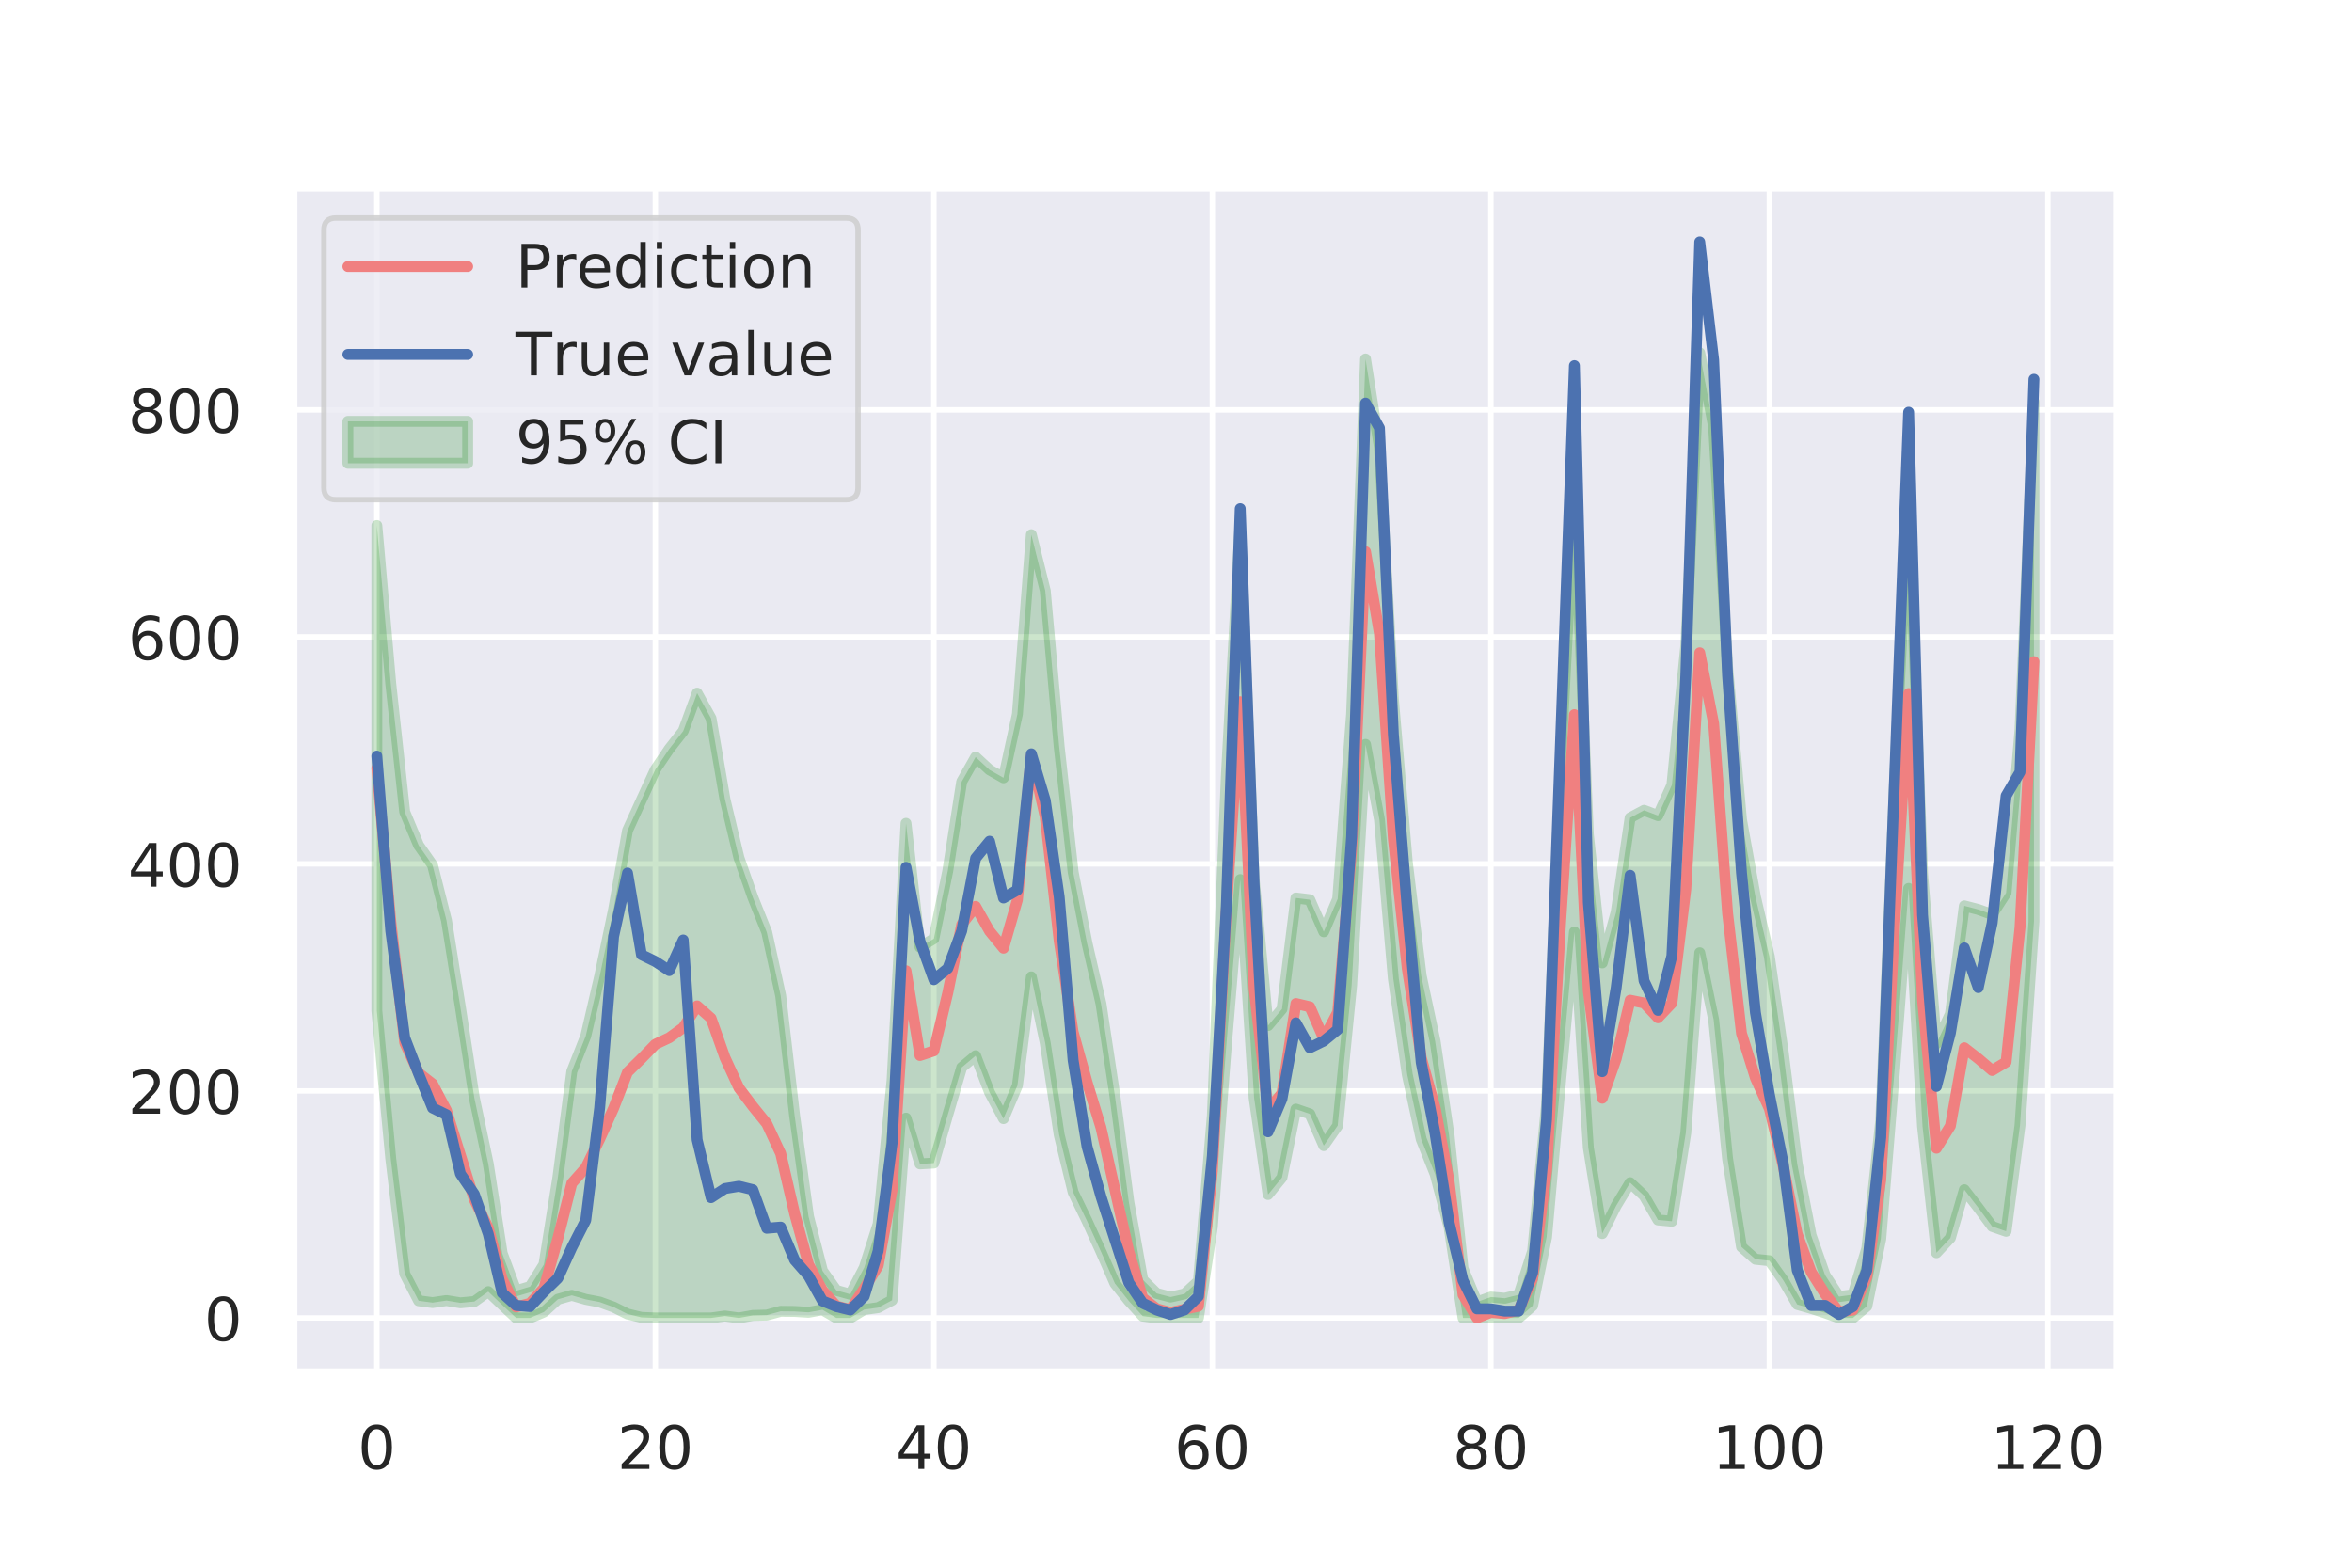 <?xml version="1.0" encoding="utf-8" standalone="no"?>
<!DOCTYPE svg PUBLIC "-//W3C//DTD SVG 1.1//EN"
  "http://www.w3.org/Graphics/SVG/1.1/DTD/svg11.dtd">
<!-- Created with matplotlib (https://matplotlib.org/) -->
<svg height="288pt" version="1.1" viewBox="0 0 432 288" width="432pt" xmlns="http://www.w3.org/2000/svg" xmlns:xlink="http://www.w3.org/1999/xlink">
 <defs>
  <style type="text/css">
*{stroke-linecap:butt;stroke-linejoin:round;}
  </style>
 </defs>
 <g id="figure_1">
  <g id="patch_1">
   <path d="M 0 288 
L 432 288 
L 432 0 
L 0 0 
z
" style="fill:#ffffff;"/>
  </g>
  <g id="axes_1">
   <g id="patch_2">
    <path d="M 54 252 
L 388.8 252 
L 388.8 34.56 
L 54 34.56 
z
" style="fill:#eaeaf2;"/>
   </g>
   <g id="matplotlib.axis_1">
    <g id="xtick_1">
     <g id="line2d_1">
      <path clip-path="url(#p778c1dad40)" d="M 69.218 252 
L 69.218 34.56 
" style="fill:none;stroke:#ffffff;stroke-linecap:round;"/>
     </g>
     <g id="text_1">
      <!-- 0 -->
      <defs>
       <path d="M 31.781 66.406 
Q 24.172 66.406 20.328 58.906 
Q 16.5 51.422 16.5 36.375 
Q 16.5 21.391 20.328 13.891 
Q 24.172 6.391 31.781 6.391 
Q 39.453 6.391 43.281 13.891 
Q 47.125 21.391 47.125 36.375 
Q 47.125 51.422 43.281 58.906 
Q 39.453 66.406 31.781 66.406 
z
M 31.781 74.219 
Q 44.047 74.219 50.516 64.516 
Q 56.984 54.828 56.984 36.375 
Q 56.984 17.969 50.516 8.266 
Q 44.047 -1.422 31.781 -1.422 
Q 19.531 -1.422 13.062 8.266 
Q 6.594 17.969 6.594 36.375 
Q 6.594 54.828 13.062 64.516 
Q 19.531 74.219 31.781 74.219 
z
" id="DejaVuSans-48"/>
      </defs>
      <g style="fill:#262626;" transform="translate(65.719 269.858)scale(0.11 -0.11)">
       <use xlink:href="#DejaVuSans-48"/>
      </g>
     </g>
    </g>
    <g id="xtick_2">
     <g id="line2d_2">
      <path clip-path="url(#p778c1dad40)" d="M 120.372 252 
L 120.372 34.56 
" style="fill:none;stroke:#ffffff;stroke-linecap:round;"/>
     </g>
     <g id="text_2">
      <!-- 20 -->
      <defs>
       <path d="M 19.188 8.297 
L 53.609 8.297 
L 53.609 0 
L 7.328 0 
L 7.328 8.297 
Q 12.938 14.109 22.625 23.891 
Q 32.328 33.688 34.812 36.531 
Q 39.547 41.844 41.422 45.531 
Q 43.312 49.219 43.312 52.781 
Q 43.312 58.594 39.234 62.25 
Q 35.156 65.922 28.609 65.922 
Q 23.969 65.922 18.812 64.312 
Q 13.672 62.703 7.812 59.422 
L 7.812 69.391 
Q 13.766 71.781 18.938 73 
Q 24.125 74.219 28.422 74.219 
Q 39.75 74.219 46.484 68.547 
Q 53.219 62.891 53.219 53.422 
Q 53.219 48.922 51.531 44.891 
Q 49.859 40.875 45.406 35.406 
Q 44.188 33.984 37.641 27.219 
Q 31.109 20.453 19.188 8.297 
z
" id="DejaVuSans-50"/>
      </defs>
      <g style="fill:#262626;" transform="translate(113.373 269.858)scale(0.11 -0.11)">
       <use xlink:href="#DejaVuSans-50"/>
       <use x="63.623" xlink:href="#DejaVuSans-48"/>
      </g>
     </g>
    </g>
    <g id="xtick_3">
     <g id="line2d_3">
      <path clip-path="url(#p778c1dad40)" d="M 171.525 252 
L 171.525 34.56 
" style="fill:none;stroke:#ffffff;stroke-linecap:round;"/>
     </g>
     <g id="text_3">
      <!-- 40 -->
      <defs>
       <path d="M 37.797 64.312 
L 12.891 25.391 
L 37.797 25.391 
z
M 35.203 72.906 
L 47.609 72.906 
L 47.609 25.391 
L 58.016 25.391 
L 58.016 17.188 
L 47.609 17.188 
L 47.609 0 
L 37.797 0 
L 37.797 17.188 
L 4.891 17.188 
L 4.891 26.703 
z
" id="DejaVuSans-52"/>
      </defs>
      <g style="fill:#262626;" transform="translate(164.527 269.858)scale(0.11 -0.11)">
       <use xlink:href="#DejaVuSans-52"/>
       <use x="63.623" xlink:href="#DejaVuSans-48"/>
      </g>
     </g>
    </g>
    <g id="xtick_4">
     <g id="line2d_4">
      <path clip-path="url(#p778c1dad40)" d="M 222.679 252 
L 222.679 34.56 
" style="fill:none;stroke:#ffffff;stroke-linecap:round;"/>
     </g>
     <g id="text_4">
      <!-- 60 -->
      <defs>
       <path d="M 33.016 40.375 
Q 26.375 40.375 22.484 35.828 
Q 18.609 31.297 18.609 23.391 
Q 18.609 15.531 22.484 10.953 
Q 26.375 6.391 33.016 6.391 
Q 39.656 6.391 43.531 10.953 
Q 47.406 15.531 47.406 23.391 
Q 47.406 31.297 43.531 35.828 
Q 39.656 40.375 33.016 40.375 
z
M 52.594 71.297 
L 52.594 62.312 
Q 48.875 64.062 45.094 64.984 
Q 41.312 65.922 37.594 65.922 
Q 27.828 65.922 22.672 59.328 
Q 17.531 52.734 16.797 39.406 
Q 19.672 43.656 24.016 45.922 
Q 28.375 48.188 33.594 48.188 
Q 44.578 48.188 50.953 41.516 
Q 57.328 34.859 57.328 23.391 
Q 57.328 12.156 50.688 5.359 
Q 44.047 -1.422 33.016 -1.422 
Q 20.359 -1.422 13.672 8.266 
Q 6.984 17.969 6.984 36.375 
Q 6.984 53.656 15.188 63.938 
Q 23.391 74.219 37.203 74.219 
Q 40.922 74.219 44.703 73.484 
Q 48.484 72.75 52.594 71.297 
z
" id="DejaVuSans-54"/>
      </defs>
      <g style="fill:#262626;" transform="translate(215.68 269.858)scale(0.11 -0.11)">
       <use xlink:href="#DejaVuSans-54"/>
       <use x="63.623" xlink:href="#DejaVuSans-48"/>
      </g>
     </g>
    </g>
    <g id="xtick_5">
     <g id="line2d_5">
      <path clip-path="url(#p778c1dad40)" d="M 273.832 252 
L 273.832 34.56 
" style="fill:none;stroke:#ffffff;stroke-linecap:round;"/>
     </g>
     <g id="text_5">
      <!-- 80 -->
      <defs>
       <path d="M 31.781 34.625 
Q 24.75 34.625 20.719 30.859 
Q 16.703 27.094 16.703 20.516 
Q 16.703 13.922 20.719 10.156 
Q 24.75 6.391 31.781 6.391 
Q 38.812 6.391 42.859 10.172 
Q 46.922 13.969 46.922 20.516 
Q 46.922 27.094 42.891 30.859 
Q 38.875 34.625 31.781 34.625 
z
M 21.922 38.812 
Q 15.578 40.375 12.031 44.719 
Q 8.5 49.078 8.5 55.328 
Q 8.5 64.062 14.719 69.141 
Q 20.953 74.219 31.781 74.219 
Q 42.672 74.219 48.875 69.141 
Q 55.078 64.062 55.078 55.328 
Q 55.078 49.078 51.531 44.719 
Q 48 40.375 41.703 38.812 
Q 48.828 37.156 52.797 32.312 
Q 56.781 27.484 56.781 20.516 
Q 56.781 9.906 50.312 4.234 
Q 43.844 -1.422 31.781 -1.422 
Q 19.734 -1.422 13.25 4.234 
Q 6.781 9.906 6.781 20.516 
Q 6.781 27.484 10.781 32.312 
Q 14.797 37.156 21.922 38.812 
z
M 18.312 54.391 
Q 18.312 48.734 21.844 45.562 
Q 25.391 42.391 31.781 42.391 
Q 38.141 42.391 41.719 45.562 
Q 45.312 48.734 45.312 54.391 
Q 45.312 60.062 41.719 63.234 
Q 38.141 66.406 31.781 66.406 
Q 25.391 66.406 21.844 63.234 
Q 18.312 60.062 18.312 54.391 
z
" id="DejaVuSans-56"/>
      </defs>
      <g style="fill:#262626;" transform="translate(266.834 269.858)scale(0.11 -0.11)">
       <use xlink:href="#DejaVuSans-56"/>
       <use x="63.623" xlink:href="#DejaVuSans-48"/>
      </g>
     </g>
    </g>
    <g id="xtick_6">
     <g id="line2d_6">
      <path clip-path="url(#p778c1dad40)" d="M 324.986 252 
L 324.986 34.56 
" style="fill:none;stroke:#ffffff;stroke-linecap:round;"/>
     </g>
     <g id="text_6">
      <!-- 100 -->
      <defs>
       <path d="M 12.406 8.297 
L 28.516 8.297 
L 28.516 63.922 
L 10.984 60.406 
L 10.984 69.391 
L 28.422 72.906 
L 38.281 72.906 
L 38.281 8.297 
L 54.391 8.297 
L 54.391 0 
L 12.406 0 
z
" id="DejaVuSans-49"/>
      </defs>
      <g style="fill:#262626;" transform="translate(314.488 269.858)scale(0.11 -0.11)">
       <use xlink:href="#DejaVuSans-49"/>
       <use x="63.623" xlink:href="#DejaVuSans-48"/>
       <use x="127.246" xlink:href="#DejaVuSans-48"/>
      </g>
     </g>
    </g>
    <g id="xtick_7">
     <g id="line2d_7">
      <path clip-path="url(#p778c1dad40)" d="M 376.139 252 
L 376.139 34.56 
" style="fill:none;stroke:#ffffff;stroke-linecap:round;"/>
     </g>
     <g id="text_7">
      <!-- 120 -->
      <g style="fill:#262626;" transform="translate(365.641 269.858)scale(0.11 -0.11)">
       <use xlink:href="#DejaVuSans-49"/>
       <use x="63.623" xlink:href="#DejaVuSans-50"/>
       <use x="127.246" xlink:href="#DejaVuSans-48"/>
      </g>
     </g>
    </g>
   </g>
   <g id="matplotlib.axis_2">
    <g id="ytick_1">
     <g id="line2d_8">
      <path clip-path="url(#p778c1dad40)" d="M 54 242.116 
L 388.8 242.116 
" style="fill:none;stroke:#ffffff;stroke-linecap:round;"/>
     </g>
     <g id="text_8">
      <!-- 0 -->
      <g style="fill:#262626;" transform="translate(37.501 246.296)scale(0.11 -0.11)">
       <use xlink:href="#DejaVuSans-48"/>
      </g>
     </g>
    </g>
    <g id="ytick_2">
     <g id="line2d_9">
      <path clip-path="url(#p778c1dad40)" d="M 54 200.413 
L 388.8 200.413 
" style="fill:none;stroke:#ffffff;stroke-linecap:round;"/>
     </g>
     <g id="text_9">
      <!-- 200 -->
      <g style="fill:#262626;" transform="translate(23.504 204.592)scale(0.11 -0.11)">
       <use xlink:href="#DejaVuSans-50"/>
       <use x="63.623" xlink:href="#DejaVuSans-48"/>
       <use x="127.246" xlink:href="#DejaVuSans-48"/>
      </g>
     </g>
    </g>
    <g id="ytick_3">
     <g id="line2d_10">
      <path clip-path="url(#p778c1dad40)" d="M 54 158.71 
L 388.8 158.71 
" style="fill:none;stroke:#ffffff;stroke-linecap:round;"/>
     </g>
     <g id="text_10">
      <!-- 400 -->
      <g style="fill:#262626;" transform="translate(23.504 162.889)scale(0.11 -0.11)">
       <use xlink:href="#DejaVuSans-52"/>
       <use x="63.623" xlink:href="#DejaVuSans-48"/>
       <use x="127.246" xlink:href="#DejaVuSans-48"/>
      </g>
     </g>
    </g>
    <g id="ytick_4">
     <g id="line2d_11">
      <path clip-path="url(#p778c1dad40)" d="M 54 117.007 
L 388.8 117.007 
" style="fill:none;stroke:#ffffff;stroke-linecap:round;"/>
     </g>
     <g id="text_11">
      <!-- 600 -->
      <g style="fill:#262626;" transform="translate(23.504 121.186)scale(0.11 -0.11)">
       <use xlink:href="#DejaVuSans-54"/>
       <use x="63.623" xlink:href="#DejaVuSans-48"/>
       <use x="127.246" xlink:href="#DejaVuSans-48"/>
      </g>
     </g>
    </g>
    <g id="ytick_5">
     <g id="line2d_12">
      <path clip-path="url(#p778c1dad40)" d="M 54 75.304 
L 388.8 75.304 
" style="fill:none;stroke:#ffffff;stroke-linecap:round;"/>
     </g>
     <g id="text_12">
      <!-- 800 -->
      <g style="fill:#262626;" transform="translate(23.504 79.483)scale(0.11 -0.11)">
       <use xlink:href="#DejaVuSans-56"/>
       <use x="63.623" xlink:href="#DejaVuSans-48"/>
       <use x="127.246" xlink:href="#DejaVuSans-48"/>
      </g>
     </g>
    </g>
   </g>
   <g id="PolyCollection_1">
    <defs>
     <path d="M 69.218 -102.313 
L 69.218 -191.456 
L 71.776 -162.408 
L 74.334 -138.865 
L 76.891 -132.714 
L 79.449 -129.057 
L 82.007 -118.914 
L 84.564 -102.939 
L 87.122 -86.301 
L 89.68 -74.202 
L 92.237 -57.78 
L 94.795 -50.877 
L 97.353 -51.631 
L 99.91 -55.712 
L 102.468 -71.717 
L 105.026 -91.181 
L 107.583 -97.666 
L 110.141 -108.642 
L 112.699 -120.939 
L 115.256 -135.433 
L 117.814 -141.059 
L 120.372 -146.639 
L 122.929 -150.43 
L 125.487 -153.689 
L 128.045 -160.666 
L 130.602 -156.031 
L 133.16 -141.152 
L 135.718 -130.441 
L 138.275 -123.142 
L 140.833 -116.75 
L 143.391 -105.063 
L 145.949 -83.034 
L 148.506 -64.514 
L 151.064 -54.551 
L 153.622 -50.943 
L 156.179 -50.23 
L 158.737 -55.139 
L 161.295 -63.159 
L 163.852 -89.61 
L 166.41 -136.745 
L 168.968 -114.013 
L 171.525 -115.546 
L 174.083 -128.011 
L 176.641 -144.405 
L 179.198 -148.919 
L 181.756 -146.562 
L 184.314 -145.11 
L 186.871 -156.808 
L 189.429 -189.774 
L 191.987 -179.495 
L 194.544 -150.811 
L 197.102 -127.843 
L 199.66 -114.705 
L 202.217 -103.634 
L 204.775 -86.726 
L 207.333 -67.213 
L 209.89 -52.903 
L 212.448 -50.392 
L 215.006 -49.725 
L 217.563 -50.298 
L 220.121 -52.662 
L 222.679 -83.152 
L 225.237 -145.267 
L 227.794 -191.766 
L 230.352 -126.486 
L 232.91 -99.594 
L 235.467 -102.621 
L 238.025 -123.034 
L 240.583 -122.717 
L 243.14 -116.829 
L 245.698 -122.869 
L 248.256 -156.967 
L 250.813 -222.05 
L 253.371 -205.751 
L 255.929 -159.601 
L 258.486 -129.604 
L 261.044 -108.722 
L 263.602 -96.687 
L 266.159 -79.398 
L 268.717 -54.976 
L 271.275 -48.816 
L 273.832 -49.722 
L 276.39 -49.503 
L 278.948 -50.14 
L 281.505 -58.176 
L 284.063 -85.083 
L 286.621 -147.294 
L 289.178 -196.624 
L 291.736 -134.676 
L 294.294 -111.11 
L 296.851 -120.466 
L 299.409 -137.769 
L 301.967 -139.143 
L 304.525 -138.168 
L 307.082 -143.803 
L 309.64 -169.411 
L 312.198 -223.179 
L 314.755 -209.492 
L 317.313 -165.415 
L 319.871 -137.4 
L 322.428 -123.251 
L 324.986 -112.271 
L 327.544 -94.635 
L 330.101 -74.193 
L 332.659 -61.04 
L 335.217 -53.754 
L 337.774 -49.807 
L 340.332 -50.154 
L 342.89 -58.707 
L 345.447 -82.11 
L 348.005 -144.984 
L 350.563 -196.382 
L 353.12 -127.546 
L 355.678 -96.266 
L 358.236 -101.748 
L 360.793 -121.585 
L 363.351 -120.92 
L 365.909 -120.007 
L 368.466 -123.965 
L 371.024 -153.944 
L 373.582 -214.211 
L 373.582 -118.68 
L 373.582 -118.68 
L 371.024 -81.28 
L 368.466 -61.799 
L 365.909 -62.686 
L 363.351 -66.135 
L 360.793 -69.442 
L 358.236 -60.58 
L 355.678 -57.855 
L 353.12 -81.035 
L 350.563 -124.789 
L 348.005 -91.71 
L 345.447 -60.383 
L 342.89 -48.027 
L 340.332 -45.884 
L 337.774 -45.884 
L 335.217 -46.813 
L 332.659 -47.632 
L 330.101 -48.36 
L 327.544 -52.794 
L 324.986 -56.396 
L 322.428 -56.667 
L 319.871 -58.919 
L 317.313 -75.124 
L 314.755 -100.659 
L 312.198 -112.965 
L 309.64 -79.875 
L 307.082 -63.643 
L 304.525 -63.881 
L 301.967 -68.329 
L 299.409 -70.731 
L 296.851 -66.502 
L 294.294 -61.384 
L 291.736 -77.145 
L 289.178 -116.796 
L 286.621 -89.252 
L 284.063 -60.71 
L 281.505 -48.11 
L 278.948 -45.884 
L 276.39 -45.884 
L 273.832 -45.884 
L 271.275 -45.884 
L 268.717 -45.884 
L 266.159 -62.497 
L 263.602 -72.275 
L 261.044 -78.7 
L 258.486 -90.549 
L 255.929 -108.143 
L 253.371 -137.408 
L 250.813 -151.241 
L 248.256 -106.934 
L 245.698 -81.21 
L 243.14 -77.537 
L 240.583 -83.364 
L 238.025 -84.247 
L 235.467 -71.677 
L 232.91 -68.556 
L 230.352 -86.266 
L 227.794 -126.407 
L 225.237 -95.84 
L 222.679 -62.636 
L 220.121 -45.884 
L 217.563 -45.884 
L 215.006 -45.884 
L 212.448 -45.884 
L 209.89 -46.223 
L 207.333 -49.017 
L 204.775 -52.224 
L 202.217 -58.069 
L 199.66 -63.692 
L 197.102 -68.988 
L 194.544 -79.512 
L 191.987 -96.357 
L 189.429 -108.541 
L 186.871 -88.569 
L 184.314 -82.502 
L 181.756 -87.319 
L 179.198 -94.055 
L 176.641 -91.906 
L 174.083 -83.211 
L 171.525 -74.33 
L 168.968 -74.18 
L 166.41 -82.587 
L 163.852 -49.134 
L 161.295 -47.776 
L 158.737 -47.421 
L 156.179 -45.884 
L 153.622 -45.884 
L 151.064 -47.385 
L 148.506 -46.921 
L 145.949 -47.077 
L 143.391 -47.104 
L 140.833 -46.406 
L 138.275 -46.343 
L 135.718 -45.884 
L 133.16 -46.238 
L 130.602 -45.884 
L 128.045 -45.884 
L 125.487 -45.884 
L 122.929 -45.884 
L 120.372 -45.884 
L 117.814 -45.986 
L 115.256 -46.607 
L 112.699 -47.882 
L 110.141 -48.808 
L 107.583 -49.297 
L 105.026 -50.034 
L 102.468 -49.312 
L 99.91 -46.976 
L 97.353 -45.884 
L 94.795 -45.884 
L 92.237 -48.281 
L 89.68 -50.718 
L 87.122 -48.897 
L 84.564 -48.658 
L 82.007 -49.08 
L 79.449 -48.699 
L 76.891 -49.039 
L 74.334 -54.012 
L 71.776 -75.114 
L 69.218 -102.313 
z
" id="m9d5081167a" style="stroke:#008000;stroke-opacity:0.2;stroke-width:2;"/>
    </defs>
    <g clip-path="url(#p778c1dad40)">
     <use style="fill:#008000;fill-opacity:0.2;stroke:#008000;stroke-opacity:0.2;stroke-width:2;" x="0" xlink:href="#m9d5081167a" y="288"/>
    </g>
   </g>
   <g id="line2d_13">
    <path clip-path="url(#p778c1dad40)" d="M 69.218 141.116 
L 71.776 169.239 
L 74.334 191.561 
L 76.891 197.123 
L 79.449 199.122 
L 82.007 204.003 
L 84.564 212.202 
L 87.122 220.401 
L 89.68 225.54 
L 92.237 234.97 
L 94.795 240.105 
L 97.353 239.437 
L 99.91 236.656 
L 102.468 227.485 
L 105.026 217.392 
L 107.583 214.519 
L 110.141 209.275 
L 112.699 203.589 
L 115.256 196.98 
L 117.814 194.478 
L 120.372 191.844 
L 122.929 190.64 
L 125.487 188.796 
L 128.045 184.792 
L 130.602 187.061 
L 133.16 194.305 
L 135.718 199.854 
L 138.275 203.257 
L 140.833 206.422 
L 143.391 211.917 
L 145.949 222.944 
L 148.506 232.282 
L 151.064 237.032 
L 153.622 239.926 
L 156.179 240.594 
L 158.737 236.72 
L 161.295 232.532 
L 163.852 218.628 
L 166.41 178.334 
L 168.968 193.904 
L 171.525 193.062 
L 174.083 182.389 
L 176.641 169.845 
L 179.198 166.513 
L 181.756 171.059 
L 184.314 174.194 
L 186.871 165.311 
L 189.429 138.842 
L 191.987 150.074 
L 194.544 172.839 
L 197.102 189.585 
L 199.66 198.801 
L 202.217 207.148 
L 204.775 218.525 
L 207.333 229.885 
L 209.89 238.437 
L 212.448 240.432 
L 215.006 241.099 
L 217.563 240.528 
L 220.121 239.964 
L 222.679 215.106 
L 225.237 167.446 
L 227.794 128.914 
L 230.352 181.624 
L 232.91 203.925 
L 235.467 200.851 
L 238.025 184.359 
L 240.583 184.959 
L 243.14 190.817 
L 245.698 185.961 
L 248.256 156.05 
L 250.813 101.354 
L 253.371 116.42 
L 255.929 154.128 
L 258.486 177.923 
L 261.044 194.289 
L 263.602 203.519 
L 266.159 217.052 
L 268.717 237.873 
L 271.275 242.116 
L 273.832 241.102 
L 276.39 241.321 
L 278.948 240.684 
L 281.505 234.857 
L 284.063 215.103 
L 286.621 169.727 
L 289.178 131.29 
L 291.736 182.089 
L 294.294 201.753 
L 296.851 194.516 
L 299.409 183.75 
L 301.967 184.264 
L 304.525 186.975 
L 307.082 184.277 
L 309.64 163.357 
L 312.198 119.928 
L 314.755 132.924 
L 317.313 167.731 
L 319.871 189.841 
L 322.428 198.041 
L 324.986 203.666 
L 327.544 214.286 
L 330.101 226.724 
L 332.659 233.664 
L 335.217 237.716 
L 337.774 241.017 
L 340.332 240.67 
L 342.89 234.633 
L 345.447 216.753 
L 348.005 169.653 
L 350.563 127.415 
L 353.12 183.709 
L 355.678 210.94 
L 358.236 206.836 
L 360.793 192.486 
L 363.351 194.472 
L 365.909 196.654 
L 368.466 195.118 
L 371.024 170.388 
L 373.582 121.555 
" style="fill:none;stroke:#f08080;stroke-linecap:round;stroke-width:2;"/>
   </g>
   <g id="line2d_14">
    <path clip-path="url(#p778c1dad40)" d="M 69.218 138.901 
L 71.776 171.013 
L 74.334 190.613 
L 76.891 197.286 
L 79.449 203.541 
L 82.007 204.792 
L 84.564 215.635 
L 87.122 219.388 
L 89.68 226.686 
L 92.237 237.529 
L 94.795 239.823 
L 97.353 240.031 
L 99.91 237.321 
L 102.468 234.818 
L 105.026 229.188 
L 107.583 224.184 
L 110.141 203.541 
L 112.699 172.055 
L 115.256 160.378 
L 117.814 175.391 
L 120.372 176.642 
L 122.929 178.311 
L 125.487 172.681 
L 128.045 209.379 
L 130.602 220.014 
L 133.16 218.346 
L 135.718 217.929 
L 138.275 218.554 
L 140.833 225.644 
L 143.391 225.435 
L 145.949 231.482 
L 148.506 234.401 
L 151.064 238.989 
L 153.622 240.031 
L 156.179 240.657 
L 158.737 238.155 
L 161.295 229.814 
L 163.852 210.005 
L 166.41 159.336 
L 168.968 172.889 
L 171.525 179.979 
L 174.083 177.894 
L 176.641 171.013 
L 179.198 157.668 
L 181.756 154.54 
L 184.314 164.966 
L 186.871 163.506 
L 189.429 138.484 
L 191.987 147.033 
L 194.544 164.757 
L 197.102 194.783 
L 199.66 210.631 
L 202.217 219.805 
L 204.775 227.729 
L 207.333 235.652 
L 209.89 239.406 
L 212.448 240.657 
L 215.006 241.491 
L 217.563 240.657 
L 220.121 238.155 
L 222.679 212.299 
L 225.237 166.634 
L 227.794 93.445 
L 230.352 162.463 
L 232.91 207.92 
L 235.467 201.873 
L 238.025 187.902 
L 240.583 192.49 
L 243.14 191.239 
L 245.698 189.153 
L 248.256 153.706 
L 250.813 74.053 
L 253.371 78.64 
L 255.929 134.939 
L 258.486 167.051 
L 261.044 195.2 
L 263.602 208.337 
L 266.159 224.601 
L 268.717 235.235 
L 271.275 240.448 
L 273.832 240.448 
L 276.39 240.865 
L 278.948 240.865 
L 281.505 233.776 
L 284.063 205.626 
L 286.621 136.399 
L 289.178 67.172 
L 291.736 165.8 
L 294.294 196.868 
L 296.851 181.438 
L 299.409 160.795 
L 301.967 180.187 
L 304.525 185.609 
L 307.082 175.6 
L 309.64 124.097 
L 312.198 44.444 
L 314.755 66.129 
L 317.313 124.097 
L 319.871 160.378 
L 322.428 186.026 
L 324.986 201.039 
L 327.544 213.758 
L 330.101 233.359 
L 332.659 239.823 
L 335.217 239.823 
L 337.774 241.491 
L 340.332 240.031 
L 342.89 233.359 
L 345.447 208.962 
L 348.005 142.446 
L 350.563 75.721 
L 353.12 168.093 
L 355.678 199.579 
L 358.236 189.779 
L 360.793 174.14 
L 363.351 181.438 
L 365.909 169.553 
L 368.466 146.199 
L 371.024 141.82 
L 373.582 69.674 
" style="fill:none;stroke:#4c72b0;stroke-linecap:round;stroke-width:2;"/>
   </g>
   <g id="patch_3">
    <path d="M 54 252 
L 54 34.56 
" style="fill:none;stroke:#ffffff;stroke-linecap:square;stroke-linejoin:miter;stroke-width:1.25;"/>
   </g>
   <g id="patch_4">
    <path d="M 388.8 252 
L 388.8 34.56 
" style="fill:none;stroke:#ffffff;stroke-linecap:square;stroke-linejoin:miter;stroke-width:1.25;"/>
   </g>
   <g id="patch_5">
    <path d="M 54 252 
L 388.8 252 
" style="fill:none;stroke:#ffffff;stroke-linecap:square;stroke-linejoin:miter;stroke-width:1.25;"/>
   </g>
   <g id="patch_6">
    <path d="M 54 34.56 
L 388.8 34.56 
" style="fill:none;stroke:#ffffff;stroke-linecap:square;stroke-linejoin:miter;stroke-width:1.25;"/>
   </g>
   <g id="legend_1">
    <g id="patch_7">
     <path d="M 61.7 91.798 
L 155.399 91.798 
Q 157.599 91.798 157.599 89.598 
L 157.599 42.26 
Q 157.599 40.06 155.399 40.06 
L 61.7 40.06 
Q 59.5 40.06 59.5 42.26 
L 59.5 89.598 
Q 59.5 91.798 61.7 91.798 
z
" style="fill:#eaeaf2;opacity:0.8;stroke:#cccccc;stroke-linejoin:miter;"/>
    </g>
    <g id="line2d_15">
     <path d="M 63.9 48.968 
L 85.9 48.968 
" style="fill:none;stroke:#f08080;stroke-linecap:round;stroke-width:2;"/>
    </g>
    <g id="line2d_16"/>
    <g id="text_13">
     <!-- Prediction -->
     <defs>
      <path d="M 19.672 64.797 
L 19.672 37.406 
L 32.078 37.406 
Q 38.969 37.406 42.719 40.969 
Q 46.484 44.531 46.484 51.125 
Q 46.484 57.672 42.719 61.234 
Q 38.969 64.797 32.078 64.797 
z
M 9.812 72.906 
L 32.078 72.906 
Q 44.344 72.906 50.609 67.359 
Q 56.891 61.812 56.891 51.125 
Q 56.891 40.328 50.609 34.812 
Q 44.344 29.297 32.078 29.297 
L 19.672 29.297 
L 19.672 0 
L 9.812 0 
z
" id="DejaVuSans-80"/>
      <path d="M 41.109 46.297 
Q 39.594 47.172 37.812 47.578 
Q 36.031 48 33.891 48 
Q 26.266 48 22.188 43.047 
Q 18.109 38.094 18.109 28.812 
L 18.109 0 
L 9.078 0 
L 9.078 54.688 
L 18.109 54.688 
L 18.109 46.188 
Q 20.953 51.172 25.484 53.578 
Q 30.031 56 36.531 56 
Q 37.453 56 38.578 55.875 
Q 39.703 55.766 41.062 55.516 
z
" id="DejaVuSans-114"/>
      <path d="M 56.203 29.594 
L 56.203 25.203 
L 14.891 25.203 
Q 15.484 15.922 20.484 11.062 
Q 25.484 6.203 34.422 6.203 
Q 39.594 6.203 44.453 7.469 
Q 49.312 8.734 54.109 11.281 
L 54.109 2.781 
Q 49.266 0.734 44.188 -0.344 
Q 39.109 -1.422 33.891 -1.422 
Q 20.797 -1.422 13.156 6.188 
Q 5.516 13.812 5.516 26.812 
Q 5.516 40.234 12.766 48.109 
Q 20.016 56 32.328 56 
Q 43.359 56 49.781 48.891 
Q 56.203 41.797 56.203 29.594 
z
M 47.219 32.234 
Q 47.125 39.594 43.094 43.984 
Q 39.062 48.391 32.422 48.391 
Q 24.906 48.391 20.391 44.141 
Q 15.875 39.891 15.188 32.172 
z
" id="DejaVuSans-101"/>
      <path d="M 45.406 46.391 
L 45.406 75.984 
L 54.391 75.984 
L 54.391 0 
L 45.406 0 
L 45.406 8.203 
Q 42.578 3.328 38.25 0.953 
Q 33.938 -1.422 27.875 -1.422 
Q 17.969 -1.422 11.734 6.484 
Q 5.516 14.406 5.516 27.297 
Q 5.516 40.188 11.734 48.094 
Q 17.969 56 27.875 56 
Q 33.938 56 38.25 53.625 
Q 42.578 51.266 45.406 46.391 
z
M 14.797 27.297 
Q 14.797 17.391 18.875 11.75 
Q 22.953 6.109 30.078 6.109 
Q 37.203 6.109 41.297 11.75 
Q 45.406 17.391 45.406 27.297 
Q 45.406 37.203 41.297 42.844 
Q 37.203 48.484 30.078 48.484 
Q 22.953 48.484 18.875 42.844 
Q 14.797 37.203 14.797 27.297 
z
" id="DejaVuSans-100"/>
      <path d="M 9.422 54.688 
L 18.406 54.688 
L 18.406 0 
L 9.422 0 
z
M 9.422 75.984 
L 18.406 75.984 
L 18.406 64.594 
L 9.422 64.594 
z
" id="DejaVuSans-105"/>
      <path d="M 48.781 52.594 
L 48.781 44.188 
Q 44.969 46.297 41.141 47.344 
Q 37.312 48.391 33.406 48.391 
Q 24.656 48.391 19.812 42.844 
Q 14.984 37.312 14.984 27.297 
Q 14.984 17.281 19.812 11.734 
Q 24.656 6.203 33.406 6.203 
Q 37.312 6.203 41.141 7.25 
Q 44.969 8.297 48.781 10.406 
L 48.781 2.094 
Q 45.016 0.344 40.984 -0.531 
Q 36.969 -1.422 32.422 -1.422 
Q 20.062 -1.422 12.781 6.344 
Q 5.516 14.109 5.516 27.297 
Q 5.516 40.672 12.859 48.328 
Q 20.219 56 33.016 56 
Q 37.156 56 41.109 55.141 
Q 45.062 54.297 48.781 52.594 
z
" id="DejaVuSans-99"/>
      <path d="M 18.312 70.219 
L 18.312 54.688 
L 36.812 54.688 
L 36.812 47.703 
L 18.312 47.703 
L 18.312 18.016 
Q 18.312 11.328 20.141 9.422 
Q 21.969 7.516 27.594 7.516 
L 36.812 7.516 
L 36.812 0 
L 27.594 0 
Q 17.188 0 13.234 3.875 
Q 9.281 7.766 9.281 18.016 
L 9.281 47.703 
L 2.688 47.703 
L 2.688 54.688 
L 9.281 54.688 
L 9.281 70.219 
z
" id="DejaVuSans-116"/>
      <path d="M 30.609 48.391 
Q 23.391 48.391 19.188 42.75 
Q 14.984 37.109 14.984 27.297 
Q 14.984 17.484 19.156 11.844 
Q 23.344 6.203 30.609 6.203 
Q 37.797 6.203 41.984 11.859 
Q 46.188 17.531 46.188 27.297 
Q 46.188 37.016 41.984 42.703 
Q 37.797 48.391 30.609 48.391 
z
M 30.609 56 
Q 42.328 56 49.016 48.375 
Q 55.719 40.766 55.719 27.297 
Q 55.719 13.875 49.016 6.219 
Q 42.328 -1.422 30.609 -1.422 
Q 18.844 -1.422 12.172 6.219 
Q 5.516 13.875 5.516 27.297 
Q 5.516 40.766 12.172 48.375 
Q 18.844 56 30.609 56 
z
" id="DejaVuSans-111"/>
      <path d="M 54.891 33.016 
L 54.891 0 
L 45.906 0 
L 45.906 32.719 
Q 45.906 40.484 42.875 44.328 
Q 39.844 48.188 33.797 48.188 
Q 26.516 48.188 22.312 43.547 
Q 18.109 38.922 18.109 30.906 
L 18.109 0 
L 9.078 0 
L 9.078 54.688 
L 18.109 54.688 
L 18.109 46.188 
Q 21.344 51.125 25.703 53.562 
Q 30.078 56 35.797 56 
Q 45.219 56 50.047 50.172 
Q 54.891 44.344 54.891 33.016 
z
" id="DejaVuSans-110"/>
     </defs>
     <g style="fill:#262626;" transform="translate(94.7 52.818)scale(0.11 -0.11)">
      <use xlink:href="#DejaVuSans-80"/>
      <use x="60.287" xlink:href="#DejaVuSans-114"/>
      <use x="101.369" xlink:href="#DejaVuSans-101"/>
      <use x="162.893" xlink:href="#DejaVuSans-100"/>
      <use x="226.369" xlink:href="#DejaVuSans-105"/>
      <use x="254.152" xlink:href="#DejaVuSans-99"/>
      <use x="309.133" xlink:href="#DejaVuSans-116"/>
      <use x="348.342" xlink:href="#DejaVuSans-105"/>
      <use x="376.125" xlink:href="#DejaVuSans-111"/>
      <use x="437.307" xlink:href="#DejaVuSans-110"/>
     </g>
    </g>
    <g id="line2d_17">
     <path d="M 63.9 65.114 
L 85.9 65.114 
" style="fill:none;stroke:#4c72b0;stroke-linecap:round;stroke-width:2;"/>
    </g>
    <g id="line2d_18"/>
    <g id="text_14">
     <!-- True value -->
     <defs>
      <path d="M -0.297 72.906 
L 61.375 72.906 
L 61.375 64.594 
L 35.5 64.594 
L 35.5 0 
L 25.594 0 
L 25.594 64.594 
L -0.297 64.594 
z
" id="DejaVuSans-84"/>
      <path d="M 8.5 21.578 
L 8.5 54.688 
L 17.484 54.688 
L 17.484 21.922 
Q 17.484 14.156 20.5 10.266 
Q 23.531 6.391 29.594 6.391 
Q 36.859 6.391 41.078 11.031 
Q 45.312 15.672 45.312 23.688 
L 45.312 54.688 
L 54.297 54.688 
L 54.297 0 
L 45.312 0 
L 45.312 8.406 
Q 42.047 3.422 37.719 1 
Q 33.406 -1.422 27.688 -1.422 
Q 18.266 -1.422 13.375 4.438 
Q 8.5 10.297 8.5 21.578 
z
M 31.109 56 
z
" id="DejaVuSans-117"/>
      <path id="DejaVuSans-32"/>
      <path d="M 2.984 54.688 
L 12.5 54.688 
L 29.594 8.797 
L 46.688 54.688 
L 56.203 54.688 
L 35.688 0 
L 23.484 0 
z
" id="DejaVuSans-118"/>
      <path d="M 34.281 27.484 
Q 23.391 27.484 19.188 25 
Q 14.984 22.516 14.984 16.5 
Q 14.984 11.719 18.141 8.906 
Q 21.297 6.109 26.703 6.109 
Q 34.188 6.109 38.703 11.406 
Q 43.219 16.703 43.219 25.484 
L 43.219 27.484 
z
M 52.203 31.203 
L 52.203 0 
L 43.219 0 
L 43.219 8.297 
Q 40.141 3.328 35.547 0.953 
Q 30.953 -1.422 24.312 -1.422 
Q 15.922 -1.422 10.953 3.297 
Q 6 8.016 6 15.922 
Q 6 25.141 12.172 29.828 
Q 18.359 34.516 30.609 34.516 
L 43.219 34.516 
L 43.219 35.406 
Q 43.219 41.609 39.141 45 
Q 35.062 48.391 27.688 48.391 
Q 23 48.391 18.547 47.266 
Q 14.109 46.141 10.016 43.891 
L 10.016 52.203 
Q 14.938 54.109 19.578 55.047 
Q 24.219 56 28.609 56 
Q 40.484 56 46.344 49.844 
Q 52.203 43.703 52.203 31.203 
z
" id="DejaVuSans-97"/>
      <path d="M 9.422 75.984 
L 18.406 75.984 
L 18.406 0 
L 9.422 0 
z
" id="DejaVuSans-108"/>
     </defs>
     <g style="fill:#262626;" transform="translate(94.7 68.964)scale(0.11 -0.11)">
      <use xlink:href="#DejaVuSans-84"/>
      <use x="60.865" xlink:href="#DejaVuSans-114"/>
      <use x="101.979" xlink:href="#DejaVuSans-117"/>
      <use x="165.357" xlink:href="#DejaVuSans-101"/>
      <use x="226.881" xlink:href="#DejaVuSans-32"/>
      <use x="258.668" xlink:href="#DejaVuSans-118"/>
      <use x="317.848" xlink:href="#DejaVuSans-97"/>
      <use x="379.127" xlink:href="#DejaVuSans-108"/>
      <use x="406.91" xlink:href="#DejaVuSans-117"/>
      <use x="470.289" xlink:href="#DejaVuSans-101"/>
     </g>
    </g>
    <g id="patch_8">
     <path d="M 63.9 85.11 
L 85.9 85.11 
L 85.9 77.41 
L 63.9 77.41 
z
" style="fill:#008000;opacity:0.2;stroke:#008000;stroke-linejoin:miter;stroke-width:2;"/>
    </g>
    <g id="text_15">
     <!-- 95% CI -->
     <defs>
      <path d="M 10.984 1.516 
L 10.984 10.5 
Q 14.703 8.734 18.5 7.812 
Q 22.312 6.891 25.984 6.891 
Q 35.75 6.891 40.891 13.453 
Q 46.047 20.016 46.781 33.406 
Q 43.953 29.203 39.594 26.953 
Q 35.25 24.703 29.984 24.703 
Q 19.047 24.703 12.672 31.312 
Q 6.297 37.938 6.297 49.422 
Q 6.297 60.641 12.938 67.422 
Q 19.578 74.219 30.609 74.219 
Q 43.266 74.219 49.922 64.516 
Q 56.594 54.828 56.594 36.375 
Q 56.594 19.141 48.406 8.859 
Q 40.234 -1.422 26.422 -1.422 
Q 22.703 -1.422 18.891 -0.688 
Q 15.094 0.047 10.984 1.516 
z
M 30.609 32.422 
Q 37.25 32.422 41.125 36.953 
Q 45.016 41.5 45.016 49.422 
Q 45.016 57.281 41.125 61.844 
Q 37.25 66.406 30.609 66.406 
Q 23.969 66.406 20.094 61.844 
Q 16.219 57.281 16.219 49.422 
Q 16.219 41.5 20.094 36.953 
Q 23.969 32.422 30.609 32.422 
z
" id="DejaVuSans-57"/>
      <path d="M 10.797 72.906 
L 49.516 72.906 
L 49.516 64.594 
L 19.828 64.594 
L 19.828 46.734 
Q 21.969 47.469 24.109 47.828 
Q 26.266 48.188 28.422 48.188 
Q 40.625 48.188 47.75 41.5 
Q 54.891 34.812 54.891 23.391 
Q 54.891 11.625 47.562 5.094 
Q 40.234 -1.422 26.906 -1.422 
Q 22.312 -1.422 17.547 -0.641 
Q 12.797 0.141 7.719 1.703 
L 7.719 11.625 
Q 12.109 9.234 16.797 8.062 
Q 21.484 6.891 26.703 6.891 
Q 35.156 6.891 40.078 11.328 
Q 45.016 15.766 45.016 23.391 
Q 45.016 31 40.078 35.438 
Q 35.156 39.891 26.703 39.891 
Q 22.75 39.891 18.812 39.016 
Q 14.891 38.141 10.797 36.281 
z
" id="DejaVuSans-53"/>
      <path d="M 72.703 32.078 
Q 68.453 32.078 66.031 28.469 
Q 63.625 24.859 63.625 18.406 
Q 63.625 12.062 66.031 8.422 
Q 68.453 4.781 72.703 4.781 
Q 76.859 4.781 79.266 8.422 
Q 81.688 12.062 81.688 18.406 
Q 81.688 24.812 79.266 28.438 
Q 76.859 32.078 72.703 32.078 
z
M 72.703 38.281 
Q 80.422 38.281 84.953 32.906 
Q 89.5 27.547 89.5 18.406 
Q 89.5 9.281 84.938 3.922 
Q 80.375 -1.422 72.703 -1.422 
Q 64.891 -1.422 60.344 3.922 
Q 55.812 9.281 55.812 18.406 
Q 55.812 27.594 60.375 32.938 
Q 64.938 38.281 72.703 38.281 
z
M 22.312 68.016 
Q 18.109 68.016 15.688 64.375 
Q 13.281 60.75 13.281 54.391 
Q 13.281 47.953 15.672 44.328 
Q 18.062 40.719 22.312 40.719 
Q 26.562 40.719 28.969 44.328 
Q 31.391 47.953 31.391 54.391 
Q 31.391 60.688 28.953 64.344 
Q 26.516 68.016 22.312 68.016 
z
M 66.406 74.219 
L 74.219 74.219 
L 28.609 -1.422 
L 20.797 -1.422 
z
M 22.312 74.219 
Q 30.031 74.219 34.609 68.875 
Q 39.203 63.531 39.203 54.391 
Q 39.203 45.172 34.641 39.844 
Q 30.078 34.516 22.312 34.516 
Q 14.547 34.516 10.031 39.859 
Q 5.516 45.219 5.516 54.391 
Q 5.516 63.484 10.047 68.844 
Q 14.594 74.219 22.312 74.219 
z
" id="DejaVuSans-37"/>
      <path d="M 64.406 67.281 
L 64.406 56.891 
Q 59.422 61.531 53.781 63.812 
Q 48.141 66.109 41.797 66.109 
Q 29.297 66.109 22.656 58.469 
Q 16.016 50.828 16.016 36.375 
Q 16.016 21.969 22.656 14.328 
Q 29.297 6.688 41.797 6.688 
Q 48.141 6.688 53.781 8.984 
Q 59.422 11.281 64.406 15.922 
L 64.406 5.609 
Q 59.234 2.094 53.438 0.328 
Q 47.656 -1.422 41.219 -1.422 
Q 24.656 -1.422 15.125 8.703 
Q 5.609 18.844 5.609 36.375 
Q 5.609 53.953 15.125 64.078 
Q 24.656 74.219 41.219 74.219 
Q 47.75 74.219 53.531 72.484 
Q 59.328 70.75 64.406 67.281 
z
" id="DejaVuSans-67"/>
      <path d="M 9.812 72.906 
L 19.672 72.906 
L 19.672 0 
L 9.812 0 
z
" id="DejaVuSans-73"/>
     </defs>
     <g style="fill:#262626;" transform="translate(94.7 85.11)scale(0.11 -0.11)">
      <use xlink:href="#DejaVuSans-57"/>
      <use x="63.623" xlink:href="#DejaVuSans-53"/>
      <use x="127.246" xlink:href="#DejaVuSans-37"/>
      <use x="222.266" xlink:href="#DejaVuSans-32"/>
      <use x="254.053" xlink:href="#DejaVuSans-67"/>
      <use x="323.877" xlink:href="#DejaVuSans-73"/>
     </g>
    </g>
   </g>
  </g>
 </g>
 <defs>
  <clipPath id="p778c1dad40">
   <rect height="217.44" width="334.8" x="54" y="34.56"/>
  </clipPath>
 </defs>
</svg>
